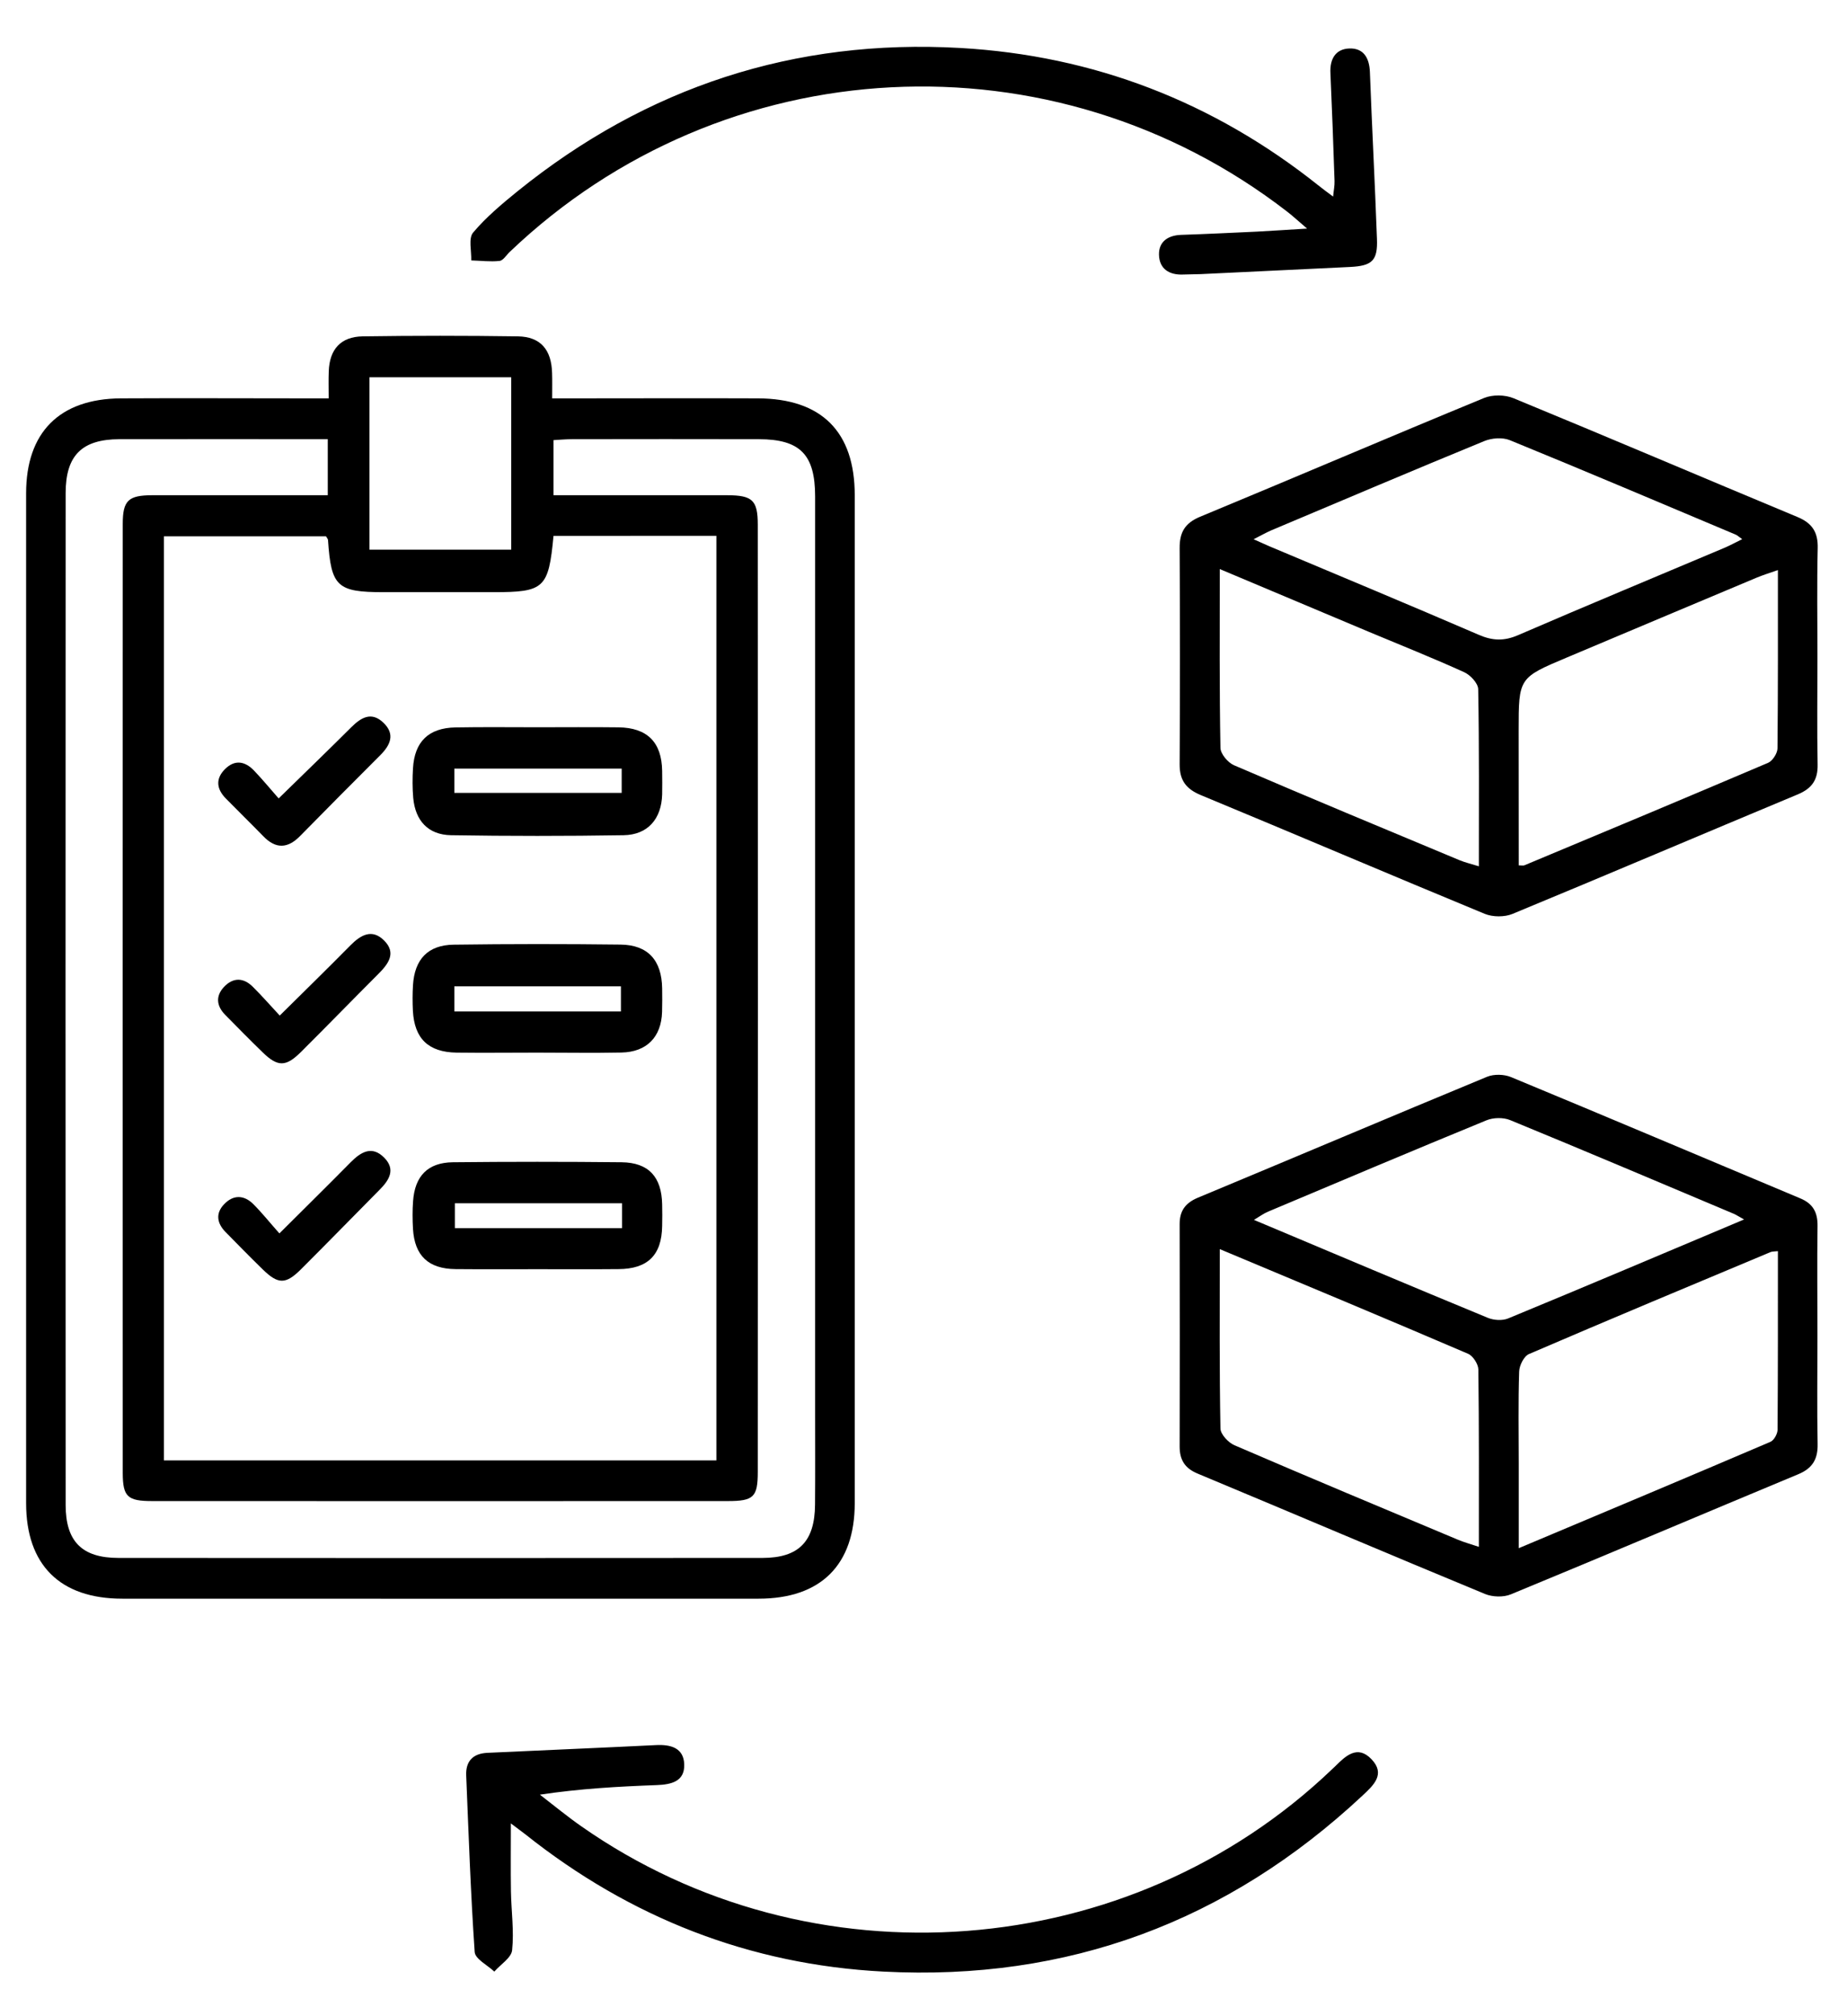 <svg width="22" height="24" viewBox="0 0 22 24" fill="none" xmlns="http://www.w3.org/2000/svg">
<path d="M3.915 4.742C3.915 4.618 3.912 4.519 3.916 4.42C3.925 4.159 4.058 4.008 4.32 4.004C4.936 3.995 5.552 3.995 6.168 4.004C6.438 4.008 6.569 4.162 6.576 4.441C6.579 4.533 6.577 4.624 6.577 4.742C6.684 4.742 6.768 4.742 6.852 4.742C7.577 4.742 8.302 4.739 9.027 4.742C9.788 4.745 10.181 5.14 10.181 5.895C10.181 9.894 10.181 13.893 10.181 17.892C10.181 18.628 9.777 19.03 9.036 19.03C6.509 19.031 3.983 19.031 1.456 19.03C0.715 19.03 0.311 18.628 0.311 17.893C0.311 13.886 0.311 9.879 0.311 5.872C0.311 5.148 0.707 4.747 1.439 4.742C2.171 4.738 2.905 4.742 3.638 4.742C3.721 4.742 3.805 4.742 3.915 4.742ZM6.593 6.379C6.534 7.004 6.483 7.049 5.877 7.049C5.441 7.049 5.004 7.049 4.568 7.049C4.015 7.049 3.944 6.983 3.907 6.428C3.906 6.415 3.893 6.402 3.883 6.384C3.243 6.384 2.6 6.384 1.952 6.384C1.952 10.061 1.952 13.72 1.952 17.384C4.157 17.384 6.35 17.384 8.533 17.384C8.533 13.706 8.533 10.047 8.533 6.378C7.88 6.379 7.243 6.379 6.593 6.379ZM3.904 5.228C3.059 5.228 2.241 5.226 1.423 5.228C0.976 5.229 0.782 5.421 0.782 5.869C0.78 9.884 0.78 13.9 0.782 17.915C0.782 18.349 0.977 18.545 1.411 18.545C3.969 18.547 6.526 18.547 9.084 18.545C9.516 18.544 9.705 18.348 9.708 17.91C9.711 17.543 9.709 17.176 9.709 16.81C9.709 13.177 9.709 9.544 9.709 5.91C9.709 5.41 9.53 5.229 9.039 5.228C8.298 5.226 7.557 5.227 6.816 5.228C6.741 5.228 6.666 5.235 6.593 5.239C6.593 5.467 6.593 5.673 6.593 5.895C7.293 5.895 7.978 5.894 8.663 5.895C8.962 5.896 9.026 5.954 9.026 6.246C9.028 10.004 9.028 13.762 9.026 17.52C9.026 17.822 8.976 17.868 8.668 17.868C6.383 17.869 4.098 17.869 1.813 17.868C1.52 17.868 1.463 17.818 1.462 17.535C1.461 13.769 1.461 10.003 1.462 6.237C1.462 5.957 1.529 5.896 1.811 5.895C2.427 5.894 3.044 5.895 3.66 5.895C3.741 5.895 3.823 5.895 3.904 5.895C3.904 5.656 3.904 5.456 3.904 5.228ZM4.401 4.491C4.401 5.19 4.401 5.864 4.401 6.543C4.972 6.543 5.528 6.543 6.089 6.543C6.089 5.85 6.089 5.176 6.089 4.491C5.522 4.491 4.971 4.491 4.401 4.491Z" fill="black"/>
<path d="M21.648 15.902C21.648 16.33 21.642 16.76 21.65 17.188C21.654 17.369 21.589 17.478 21.421 17.548C20.279 18.023 19.14 18.507 17.997 18.978C17.909 19.015 17.778 19.011 17.688 18.974C16.545 18.502 15.407 18.017 14.265 17.541C14.113 17.478 14.051 17.378 14.051 17.219C14.053 16.338 14.053 15.456 14.051 14.575C14.05 14.416 14.116 14.321 14.268 14.257C15.417 13.779 16.563 13.293 17.714 12.817C17.796 12.784 17.917 12.787 18 12.822C19.15 13.298 20.296 13.784 21.444 14.265C21.595 14.328 21.651 14.431 21.649 14.592C21.643 15.028 21.648 15.465 21.648 15.902ZM20.774 14.516C20.704 14.477 20.68 14.461 20.653 14.449C19.765 14.075 18.878 13.699 17.987 13.333C17.906 13.3 17.787 13.302 17.705 13.336C16.835 13.693 15.97 14.058 15.104 14.423C15.053 14.444 15.008 14.478 14.936 14.521C15.887 14.921 16.803 15.308 17.722 15.687C17.792 15.716 17.895 15.723 17.964 15.694C18.89 15.312 19.812 14.921 20.774 14.516ZM14.529 14.869C14.529 15.604 14.524 16.304 14.537 17.004C14.538 17.073 14.631 17.173 14.705 17.204C15.589 17.585 16.477 17.956 17.365 18.328C17.439 18.359 17.517 18.38 17.615 18.413C17.615 17.686 17.618 16.994 17.609 16.302C17.608 16.238 17.545 16.14 17.487 16.115C16.518 15.7 15.543 15.293 14.529 14.869ZM21.177 14.893C21.135 14.898 21.11 14.896 21.09 14.904C20.129 15.306 19.168 15.707 18.212 16.118C18.152 16.143 18.097 16.254 18.095 16.327C18.083 16.692 18.09 17.059 18.09 17.425C18.09 17.749 18.09 18.071 18.09 18.429C19.115 17.998 20.103 17.584 21.088 17.163C21.13 17.145 21.172 17.069 21.173 17.02C21.178 16.313 21.177 15.607 21.177 14.893Z" fill="black"/>
<path d="M21.648 7.813C21.648 8.242 21.642 8.671 21.65 9.1C21.654 9.282 21.583 9.385 21.416 9.455C20.281 9.928 19.15 10.41 18.015 10.879C17.92 10.918 17.78 10.917 17.685 10.878C16.556 10.412 15.432 9.932 14.304 9.465C14.128 9.392 14.05 9.289 14.051 9.098C14.056 8.24 14.056 7.382 14.051 6.524C14.05 6.336 14.114 6.226 14.295 6.151C15.423 5.684 16.546 5.203 17.676 4.738C17.777 4.696 17.925 4.698 18.027 4.74C19.157 5.205 20.28 5.684 21.407 6.153C21.585 6.226 21.656 6.334 21.651 6.526C21.641 6.955 21.648 7.384 21.648 7.813ZM14.932 6.419C15.016 6.456 15.069 6.481 15.123 6.504C15.955 6.854 16.787 7.2 17.615 7.557C17.779 7.628 17.915 7.632 18.079 7.562C18.901 7.207 19.726 6.865 20.55 6.517C20.614 6.489 20.676 6.455 20.752 6.418C20.709 6.388 20.692 6.371 20.672 6.363C19.776 5.986 18.881 5.606 17.982 5.239C17.895 5.204 17.767 5.214 17.678 5.251C16.83 5.599 15.985 5.958 15.14 6.314C15.079 6.341 15.02 6.374 14.932 6.419ZM14.529 6.774C14.529 7.515 14.524 8.209 14.537 8.902C14.538 8.974 14.626 9.078 14.698 9.109C15.591 9.493 16.489 9.866 17.386 10.24C17.454 10.268 17.526 10.284 17.615 10.312C17.615 9.591 17.62 8.897 17.607 8.204C17.606 8.133 17.513 8.034 17.439 8.001C17.064 7.831 16.68 7.678 16.3 7.519C15.721 7.276 15.142 7.032 14.529 6.774ZM18.09 10.301C18.129 10.301 18.146 10.306 18.158 10.3C19.127 9.896 20.095 9.491 21.061 9.08C21.113 9.057 21.171 8.968 21.172 8.909C21.179 8.209 21.177 7.509 21.177 6.786C21.079 6.82 20.999 6.845 20.922 6.877C20.169 7.192 19.417 7.51 18.665 7.826C18.09 8.068 18.089 8.068 18.089 8.696C18.09 9.231 18.09 9.766 18.09 10.301Z" fill="black"/>
<path d="M6.085 21.705C6.085 21.992 6.082 22.253 6.086 22.515C6.09 22.748 6.124 22.984 6.1 23.214C6.091 23.305 5.962 23.384 5.888 23.469C5.806 23.392 5.66 23.319 5.654 23.236C5.606 22.536 5.582 21.835 5.553 21.134C5.546 20.965 5.633 20.873 5.805 20.865C6.474 20.834 7.144 20.806 7.813 20.773C7.99 20.764 8.144 20.806 8.15 21.003C8.156 21.206 7.997 21.242 7.824 21.249C7.366 21.266 6.908 21.291 6.431 21.363C6.595 21.489 6.753 21.62 6.922 21.738C9.663 23.658 13.453 23.369 15.869 21.058C15.88 21.048 15.891 21.037 15.903 21.026C16.029 20.9 16.17 20.766 16.337 20.942C16.505 21.118 16.362 21.25 16.231 21.372C14.623 22.875 12.715 23.583 10.523 23.469C8.932 23.387 7.505 22.828 6.255 21.833C6.203 21.793 6.148 21.753 6.085 21.705Z" fill="black"/>
<path d="M15.569 2.721C15.46 2.628 15.4 2.572 15.334 2.521C12.546 0.364 8.618 0.567 6.07 3C6.03 3.038 5.993 3.102 5.949 3.106C5.839 3.118 5.725 3.103 5.613 3.1C5.617 2.987 5.578 2.837 5.635 2.769C5.789 2.586 5.977 2.429 6.164 2.277C7.703 1.034 9.467 0.459 11.437 0.571C13.027 0.661 14.456 1.213 15.706 2.209C15.754 2.248 15.804 2.284 15.879 2.34C15.886 2.266 15.898 2.21 15.896 2.155C15.882 1.726 15.866 1.298 15.847 0.87C15.839 0.704 15.906 0.583 16.073 0.577C16.241 0.572 16.31 0.688 16.317 0.855C16.342 1.517 16.377 2.178 16.401 2.84C16.412 3.103 16.345 3.165 16.078 3.178C15.486 3.206 14.895 3.235 14.302 3.263C14.232 3.266 14.162 3.265 14.092 3.268C13.925 3.275 13.809 3.199 13.805 3.033C13.801 2.879 13.909 2.802 14.066 2.796C14.37 2.786 14.673 2.771 14.977 2.757C15.155 2.748 15.332 2.735 15.569 2.721Z" fill="black"/>
<path d="M6.407 8.657C6.727 8.657 7.046 8.654 7.366 8.658C7.71 8.662 7.882 8.836 7.887 9.176C7.888 9.27 7.889 9.363 7.887 9.457C7.879 9.747 7.717 9.937 7.429 9.942C6.743 9.953 6.057 9.953 5.372 9.942C5.1 9.937 4.947 9.77 4.922 9.498C4.912 9.382 4.912 9.264 4.919 9.148C4.937 8.828 5.105 8.665 5.425 8.659C5.752 8.653 6.08 8.657 6.407 8.657ZM5.412 9.438C6.094 9.438 6.751 9.438 7.405 9.438C7.405 9.332 7.405 9.249 7.405 9.149C6.737 9.149 6.081 9.149 5.412 9.149C5.412 9.251 5.412 9.34 5.412 9.438Z" fill="black"/>
<path d="M6.397 12.53C6.078 12.53 5.758 12.534 5.439 12.53C5.103 12.525 4.936 12.364 4.918 12.032C4.913 11.931 4.913 11.829 4.919 11.728C4.938 11.419 5.097 11.249 5.404 11.245C6.066 11.236 6.729 11.236 7.392 11.244C7.719 11.248 7.882 11.432 7.887 11.765C7.888 11.858 7.889 11.952 7.886 12.046C7.877 12.344 7.704 12.523 7.402 12.529C7.067 12.536 6.732 12.53 6.397 12.53ZM5.412 12.04C6.089 12.04 6.739 12.04 7.396 12.04C7.396 11.931 7.396 11.837 7.396 11.741C6.726 11.741 6.076 11.741 5.412 11.741C5.412 11.843 5.412 11.933 5.412 12.04Z" fill="black"/>
<path d="M6.408 15.108C6.081 15.108 5.754 15.11 5.427 15.107C5.103 15.104 4.938 14.948 4.919 14.627C4.913 14.518 4.912 14.408 4.92 14.3C4.941 13.999 5.095 13.839 5.394 13.835C6.065 13.828 6.734 13.828 7.404 13.835C7.727 13.839 7.881 14.01 7.887 14.337C7.889 14.423 7.889 14.509 7.887 14.594C7.882 14.94 7.716 15.105 7.367 15.107C7.047 15.11 6.728 15.108 6.408 15.108ZM7.409 14.323C6.73 14.323 6.074 14.323 5.418 14.323C5.418 14.434 5.418 14.529 5.418 14.62C6.093 14.62 6.748 14.62 7.409 14.62C7.409 14.516 7.409 14.432 7.409 14.323Z" fill="black"/>
<path d="M3.319 9.504C3.64 9.191 3.915 8.925 4.185 8.656C4.303 8.539 4.426 8.467 4.568 8.604C4.708 8.739 4.651 8.867 4.532 8.987C4.212 9.307 3.893 9.627 3.576 9.95C3.427 10.103 3.284 10.108 3.135 9.953C2.988 9.802 2.837 9.655 2.69 9.505C2.58 9.393 2.564 9.272 2.679 9.156C2.797 9.038 2.919 9.061 3.026 9.173C3.128 9.279 3.221 9.393 3.319 9.504Z" fill="black"/>
<path d="M3.328 14.682C3.638 14.373 3.91 14.106 4.177 13.835C4.301 13.71 4.432 13.634 4.577 13.781C4.716 13.922 4.635 14.049 4.52 14.164C4.208 14.479 3.898 14.797 3.583 15.111C3.403 15.29 3.313 15.289 3.131 15.112C2.98 14.965 2.833 14.815 2.686 14.665C2.583 14.56 2.566 14.443 2.669 14.335C2.779 14.219 2.907 14.223 3.018 14.334C3.122 14.438 3.214 14.554 3.328 14.682Z" fill="black"/>
<path d="M3.332 12.089C3.633 11.791 3.906 11.525 4.173 11.254C4.296 11.13 4.43 11.051 4.575 11.195C4.725 11.345 4.625 11.475 4.505 11.595C4.197 11.903 3.893 12.216 3.583 12.524C3.405 12.701 3.308 12.701 3.13 12.528C2.979 12.382 2.832 12.232 2.684 12.082C2.58 11.977 2.565 11.86 2.666 11.75C2.775 11.633 2.9 11.634 3.013 11.748C3.118 11.852 3.216 11.964 3.332 12.089Z" fill="black"/>
</svg>
